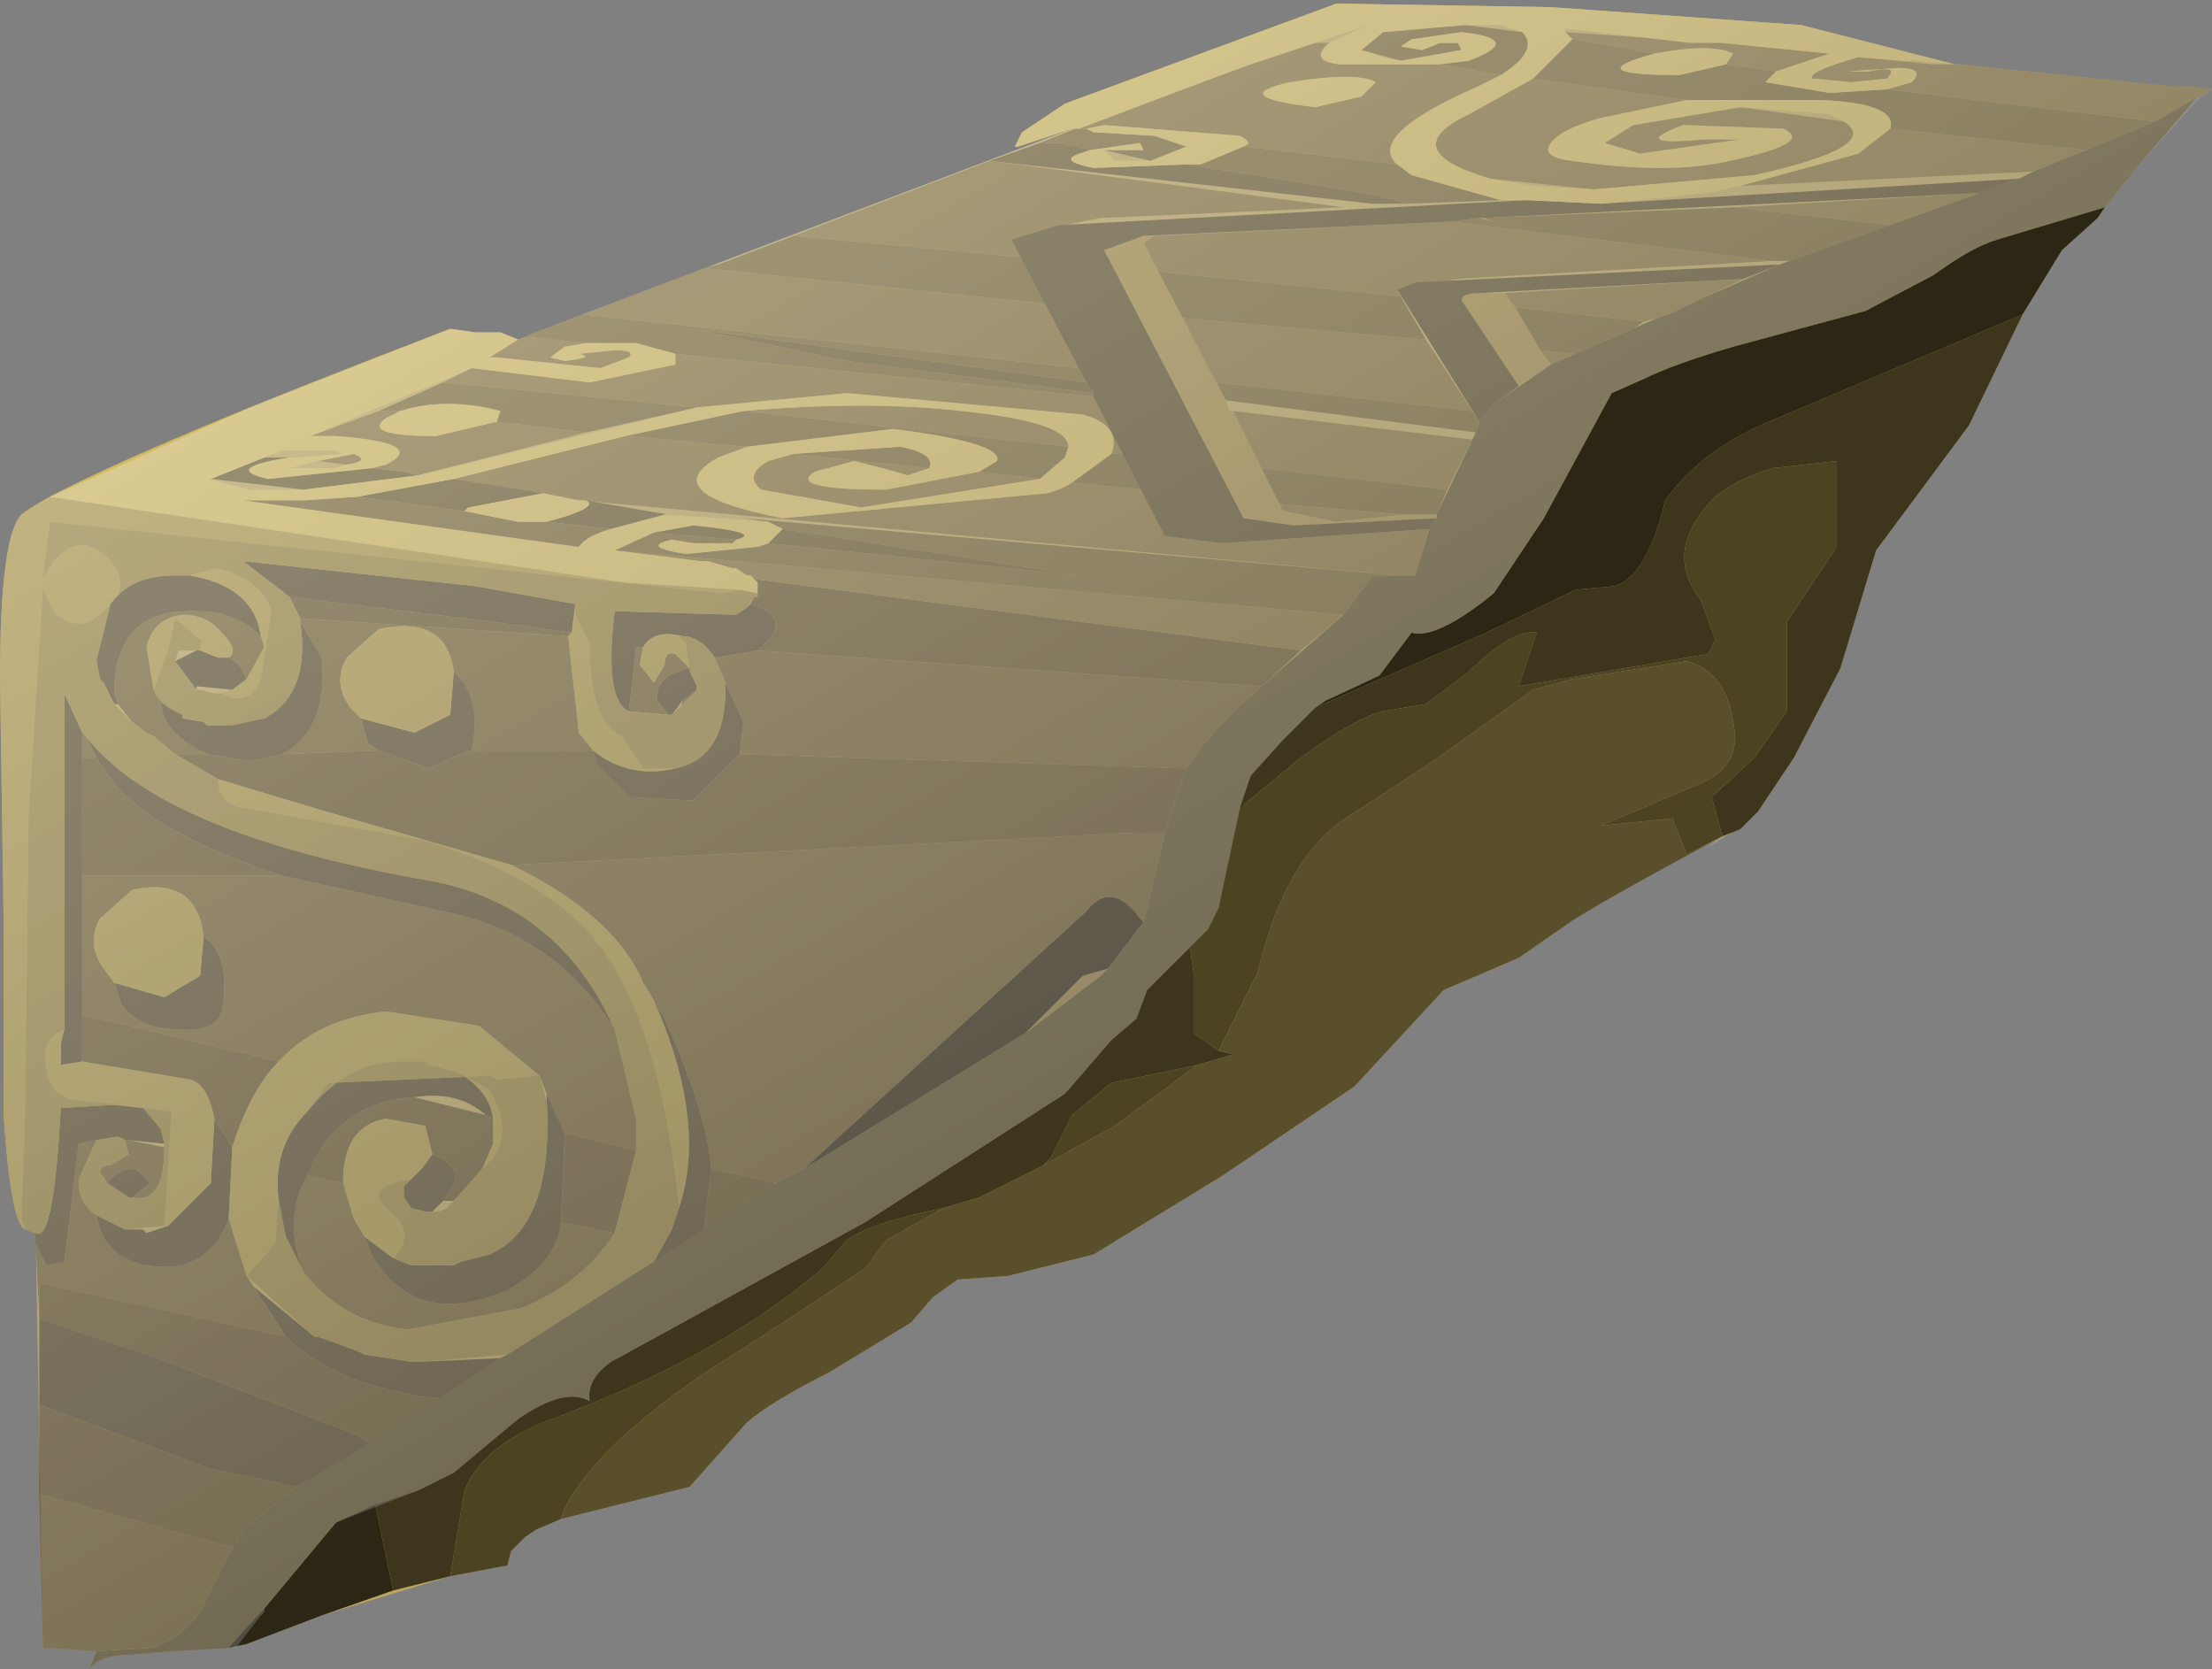 <?xml version="1.0" encoding="UTF-8" standalone="no"?>
<svg xmlns:xlink="http://www.w3.org/1999/xlink" height="23.35px" width="30.95px" xmlns="http://www.w3.org/2000/svg">
  <rect width="100%" height="100%" fill="#808080" stroke="none"/>
  <g transform="matrix(1.0, 0.0, 0.0, 1.0, 0.0, 0.0)">
    <use height="23.35" transform="matrix(1.0, 0.0, 0.0, 1.0, 0.0, 0.0)" width="30.95" xlink:href="#shape0"/>
    <use height="23.35" transform="matrix(1.0, 0.0, 0.0, 1.0, 0.0, 0.0)" width="30.95" xlink:href="#sprite0"/>
  </g>
  <defs>
    <g id="shape0" transform="matrix(1.0, 0.0, 0.0, 1.0, 0.0, 0.0)">
      <path d="M30.3 1.2 L30.55 1.2 30.95 1.25 30.75 1.35 29.85 2.4 29.45 2.9 29.35 3.05 28.85 3.5 28.3 4.4 27.55 5.95 26.25 7.7 25.75 9.35 25.1 10.6 24.6 11.35 24.35 11.6 23.6 11.95 Q22.3 12.6 21.9 12.95 L21.25 13.4 20.2 13.85 18.95 15.2 17.1 16.45 15.3 17.55 14.1 17.85 13.4 17.9 13.05 18.15 12.75 18.5 11.6 19.2 Q10.8 19.6 10.45 19.9 L9.65 20.8 7.85 21.25 7.5 21.4 7.35 21.5 7.15 21.7 7.1 21.9 6.3 22.05 4.5 22.6 3.45 23.0 2.4 23.1 1.8 23.15 Q1.4 23.15 1.25 23.35 L1.35 23.1 0.6 23.05 0.5 17.25 0.35 17.2 Q0.15 17.1 0.05 15.6 L0.05 12.8 0.0 9.5 Q0.0 7.5 0.3 7.2 0.6 6.9 3.5 5.7 L6.3 4.6 6.65 4.65 7.0 4.65 7.25 4.75 15.0 1.8 14.25 2.05 14.2 2.05 14.3 1.85 14.9 1.45 18.7 0.05 21.7 0.1 25.2 0.35 27.35 0.9 27.4 0.9 30.3 1.2" fill="#bba55d" fill-rule="evenodd" stroke="none"/>
      <path d="M28.45 2.4 L30.15 1.7 30.75 1.35 29.85 2.4 29.45 2.9 27.95 3.35 Q27.6 3.45 27.05 3.85 L26.1 4.35 24.25 4.85 Q23.4 5.1 23.0 5.3 L22.55 5.5 21.6 7.25 20.9 8.3 Q20.1 8.95 19.75 8.85 L19.3 9.45 18.55 9.8 18.4 9.9 17.95 10.35 17.5 10.85 17.05 12.7 16.9 13.0 16.05 13.85 15.9 14.25 15.55 14.55 14.9 15.3 12.1 17.1 9.1 18.75 8.55 19.05 Q8.2 19.3 8.25 19.6 7.9 19.4 7.25 19.85 L6.35 20.6 5.85 20.85 4.7 21.3 3.7 22.5 3.25 23.05 2.4 23.1 1.8 23.15 Q1.4 23.15 1.25 23.35 L1.35 23.1 2.15 23.05 Q2.65 22.85 2.85 22.45 L3.25 21.65 3.4 21.4 4.15 20.8 7.0 19.0 7.1 18.95 10.85 16.55 11.25 16.35 14.35 14.45 15.4 13.65 15.5 13.55 16.0 12.9 16.3 11.65 16.55 10.9 16.6 10.75 Q16.95 10.2 17.65 9.6 L18.8 8.6 19.2 8.05 19.55 8.05 19.8 8.05 20.0 7.4 20.1 7.25 20.1 7.2 20.65 6.05 20.7 5.9 20.9 5.65 21.7 5.1 24.9 3.7 28.25 2.5 28.45 2.4" fill="#665a31" fill-rule="evenodd" stroke="none"/>
      <path d="M23.4 11.45 L23.6 11.95 24.1 11.7 Q22.15 12.75 21.9 12.95 L21.25 13.4 20.2 13.85 18.95 15.2 17.1 16.45 15.3 17.55 14.1 17.85 13.4 17.9 13.05 18.15 12.75 18.5 11.6 19.2 Q10.8 19.6 10.45 19.9 L9.65 20.8 7.85 21.25 7.9 21.1 Q8.45 20.05 10.5 18.8 L12.1 17.75 12.4 17.35 13.2 16.9 13.7 16.75 14.6 16.3 15.6 15.75 16.75 14.9 17.25 14.75 17.05 14.7 17.6 13.6 Q17.95 12.1 18.75 11.5 L20.05 10.65 21.45 9.65 22.0 9.5 23.6 9.25 Q24.15 9.4 24.25 10.1 24.4 10.75 23.7 11.0 L22.4 11.55 23.4 11.45" fill="#5a4f2b" fill-rule="evenodd" stroke="none"/>
      <path d="M7.35 21.5 L7.15 21.7 7.1 21.9 6.3 22.05 6.5 20.85 Q6.75 20.25 7.6 19.9 10.05 19.0 11.5 17.75 L11.85 17.35 Q12.2 17.1 13.2 16.9 L12.4 17.35 12.1 17.75 10.5 18.8 Q8.45 20.05 7.9 21.1 L7.85 21.25 7.5 21.4 7.35 21.5" fill="#4c4323" fill-rule="evenodd" stroke="none"/>
      <path d="M15.55 15.15 L16.75 14.9 15.6 15.75 14.6 16.3 14.7 16.2 15.0 15.6 15.55 15.15" fill="#4c4323" fill-rule="evenodd" stroke="none"/>
      <path d="M24.0 6.95 Q24.3 6.7 24.8 6.55 L25.7 6.45 25.7 7.65 25.0 8.7 25.0 9.3 25.0 9.95 24.55 10.6 23.95 11.15 24.1 11.7 23.6 11.95 23.4 11.45 22.4 11.55 23.7 11.0 Q24.4 10.75 24.25 10.1 24.15 9.4 23.6 9.25 L22.0 9.5 21.45 9.65 20.05 10.65 18.75 11.5 Q17.95 12.1 17.6 13.6 L17.05 14.7 16.7 14.45 16.7 13.6 16.65 13.25 16.9 13.0 17.05 12.7 17.35 11.3 18.2 10.6 Q18.95 10.05 19.35 9.95 L19.95 9.85 20.55 9.4 Q21.15 8.8 21.5 8.85 L21.25 9.6 23.6 9.2 23.9 9.15 24.0 8.95 23.8 8.4 Q23.25 7.7 24.0 6.95" fill="#4c4323" fill-rule="evenodd" stroke="none"/>
      <path d="M6.5 20.85 L6.3 22.05 5.5 22.25 5.25 21.05 5.85 20.85 6.35 20.6 7.25 19.85 Q7.9 19.4 8.25 19.6 8.2 19.3 8.55 19.05 L9.1 18.75 12.1 17.1 14.9 15.3 15.55 14.55 15.9 14.25 16.05 13.85 16.65 13.25 16.7 13.6 16.7 14.45 17.05 14.7 17.25 14.75 16.75 14.9 15.55 15.15 15.0 15.6 14.7 16.2 14.6 16.3 13.7 16.75 13.2 16.9 Q12.2 17.1 11.85 17.35 L11.5 17.75 Q10.05 19.0 7.6 19.9 6.75 20.25 6.5 20.85" fill="#3d361d" fill-rule="evenodd" stroke="none"/>
      <path d="M27.55 5.95 L26.25 7.7 25.75 9.35 25.1 10.6 24.6 11.35 24.35 11.6 24.1 11.7 23.95 11.15 24.55 10.6 25.0 9.95 25.0 9.3 25.0 8.7 25.7 7.65 25.7 6.45 24.8 6.55 Q24.3 6.7 24.0 6.95 23.25 7.7 23.8 8.4 L24.0 8.95 23.9 9.15 23.6 9.2 21.25 9.6 21.5 8.85 Q21.15 8.8 20.55 9.4 L19.95 9.85 19.35 9.95 Q18.95 10.05 18.2 10.6 L17.35 11.3 17.5 10.85 17.95 10.35 18.4 9.9 20.8 8.85 22.05 8.25 22.6 8.2 Q23.05 8.05 23.3 7.0 23.8 6.3 24.75 5.9 L28.3 4.4 27.55 5.95" fill="#3d361d" fill-rule="evenodd" stroke="none"/>
      <path d="M5.25 21.05 L5.5 22.25 4.5 22.6 3.45 23.0 3.2 23.05 3.7 22.5 4.7 21.3 5.25 21.05" fill="#2c2715" fill-rule="evenodd" stroke="none"/>
      <path d="M29.45 2.9 L29.35 3.05 28.85 3.5 28.3 4.4 24.75 5.9 Q23.8 6.3 23.3 7.0 23.05 8.05 22.6 8.2 L22.05 8.25 20.8 8.85 18.4 9.9 18.55 9.8 19.3 9.45 19.75 8.85 Q20.1 8.95 20.9 8.3 L21.6 7.25 22.55 5.5 23.0 5.3 Q23.4 5.1 24.25 4.85 L26.1 4.35 27.05 3.85 Q27.6 3.45 27.95 3.35 L29.45 2.9" fill="#2c2715" fill-rule="evenodd" stroke="none"/>
      <path d="M3.55 18.0 L4.0 18.7 0.55 17.95 0.55 18.45 0.5 17.4 0.65 17.7 0.9 17.65 1.1 16.0 1.35 15.95 1.1 16.5 Q1.1 16.85 1.35 17.0 1.45 17.6 2.05 17.7 2.9 17.85 3.2 17.05 L3.45 17.85 3.55 18.0" fill="#766434" fill-rule="evenodd" stroke="none"/>
      <path d="M5.3 8.8 L4.85 9.2 Q4.65 9.55 4.9 9.9 L5.05 10.05 5.15 10.4 5.3 10.5 3.95 10.55 Q4.6 10.2 4.5 9.2 L4.2 8.7 4.2 8.65 7.95 8.9 8.1 10.25 8.3 10.5 6.6 10.5 Q6.75 9.75 6.35 9.4 6.25 8.6 5.3 8.8" fill="#766434" fill-rule="evenodd" stroke="none"/>
      <path d="M1.4 16.4 Q1.4 16.3 1.55 16.3 L1.8 16.15 1.75 15.95 1.8 15.95 2.3 16.05 Q2.3 16.85 1.85 16.75 L2.1 16.55 1.9 16.35 Q1.65 16.35 1.5 16.55 L1.4 16.4" fill="#766434" fill-rule="evenodd" stroke="none"/>
      <path d="M9.45 9.15 L9.65 9.35 Q9.15 9.45 9.2 9.8 L9.35 10.0 8.8 9.95 8.9 9.05 9.0 9.05 8.95 9.3 9.15 9.55 9.3 9.3 Q9.3 9.1 9.45 9.15" fill="#766434" fill-rule="evenodd" stroke="none"/>
      <path d="M9.55 9.8 L9.75 9.65 9.5 10.0 9.55 9.8" fill="#766434" fill-rule="evenodd" stroke="none"/>
      <path d="M3.2 9.2 Q3.35 9.1 3.1 8.85 2.9 8.6 2.55 8.6 2.15 8.65 2.05 9.05 L2.15 9.65 2.25 9.8 Q2.25 10.25 2.9 10.55 L2.45 10.55 2.15 10.3 2.05 10.25 1.85 10.1 1.65 9.85 1.6 9.7 Q1.6 8.55 2.65 8.55 L2.75 8.55 Q3.3 8.55 3.65 8.9 L3.7 9.05 3.45 9.5 3.35 9.3 3.2 9.2" fill="#766434" fill-rule="evenodd" stroke="none"/>
      <path d="M1.35 10.6 L1.15 10.6 1.15 10.25 1.2 10.3 1.35 10.6" fill="#766434" fill-rule="evenodd" stroke="none"/>
      <path d="M10.4 10.1 L10.15 9.55 10.0 9.2 10.6 9.1 17.65 9.6 Q16.95 10.2 16.6 10.75 L10.35 10.55 10.4 10.1" fill="#766434" fill-rule="evenodd" stroke="none"/>
      <path d="M4.95 17.05 L5.1 17.3 5.2 17.55 Q5.8 18.6 7.1 18.05 7.8 17.65 7.85 17.1 L8.6 17.25 Q8.15 17.95 7.3 18.3 L5.7 18.6 Q4.8 18.5 4.25 17.8 3.95 17.05 4.3 16.45 L4.8 16.55 4.95 17.05" fill="#766434" fill-rule="evenodd" stroke="none"/>
      <path d="M1.7 14.05 Q1.95 14.4 2.5 14.4 3.0 14.45 3.1 14.15 3.25 13.4 2.85 13.1 2.75 12.25 1.85 12.45 L1.4 12.85 Q1.2 13.2 1.45 13.55 L1.6 13.75 1.7 14.05 M8.6 14.4 L8.9 15.65 8.9 16.1 7.9 15.85 7.65 15.3 7.55 15.05 6.7 14.35 5.4 14.15 Q4.45 14.25 3.9 14.85 L1.15 14.2 1.15 12.25 3.95 12.25 6.2 12.75 Q7.75 13.05 8.6 14.4" fill="#766434" fill-rule="evenodd" stroke="none"/>
      <path d="M2.15 23.05 L1.35 23.1 0.6 23.05 0.55 20.9 3.25 21.65 2.85 22.45 Q2.65 22.85 2.15 23.05" fill="#766434" fill-rule="evenodd" stroke="none"/>
      <path d="M9.3 14.25 L9.0 13.75 Q8.6 12.8 7.15 12.1 L15.85 11.65 16.3 11.65 16.0 12.9 15.95 12.85 Q15.55 12.3 15.2 12.75 L11.25 16.35 10.85 16.55 9.95 16.35 Q9.9 15.6 9.3 14.25" fill="#766434" fill-rule="evenodd" stroke="none"/>
      <path d="M3.95 12.25 L1.15 12.25 1.15 10.6 1.35 10.6 1.45 10.75 Q1.95 11.6 3.95 12.25" fill="#6a5a2f" fill-rule="evenodd" stroke="none"/>
      <path d="M16.6 10.75 L16.55 10.9 16.3 11.65 15.85 11.65 7.15 12.1 4.55 11.35 3.05 10.9 2.45 10.55 2.9 10.55 3.5 10.65 3.95 10.55 5.3 10.5 6.0 10.75 6.55 10.5 8.3 10.5 8.35 10.7 8.8 11.15 9.7 11.2 10.35 10.55 16.6 10.75" fill="#6a5a2f" fill-rule="evenodd" stroke="none"/>
      <path d="M18.2 9.1 L17.65 9.6 10.6 9.1 Q11.15 8.65 10.5 8.45 L10.55 8.35 10.6 8.35 10.6 8.15 10.55 8.1 18.2 9.1" fill="#6a5a2f" fill-rule="evenodd" stroke="none"/>
      <path d="M8.0 8.85 L7.95 8.9 4.2 8.65 4.05 8.35 6.9 8.7 8.0 8.85" fill="#6a5a2f" fill-rule="evenodd" stroke="none"/>
      <path d="M5.4 15.65 Q4.8 15.75 4.8 16.55 L4.3 16.45 Q4.7 15.45 5.75 15.35 L5.8 15.35 6.8 15.6 6.9 15.65 6.9 16.0 6.75 16.35 6.35 16.8 6.2 16.8 Q6.6 16.35 6.05 16.15 L5.95 15.75 5.4 15.65" fill="#6a5a2f" fill-rule="evenodd" stroke="none"/>
      <path d="M1.15 14.85 L1.15 14.2 3.9 14.85 Q3.5 15.25 3.25 16.05 L3.0 15.65 Q2.9 15.15 2.65 15.1 L1.15 14.85" fill="#6a5a2f" fill-rule="evenodd" stroke="none"/>
      <path d="M7.9 15.9 L7.9 15.85 8.9 16.1 8.6 17.25 7.85 17.1 7.9 15.9" fill="#6a5a2f" fill-rule="evenodd" stroke="none"/>
      <path d="M10.85 16.55 L9.85 17.2 9.95 16.35 10.85 16.55" fill="#6a5a2f" fill-rule="evenodd" stroke="none"/>
      <path d="M0.55 20.9 L0.55 19.65 2.95 20.55 4.15 20.8 3.4 21.4 3.25 21.65 0.55 20.9" fill="#6a5a2f" fill-rule="evenodd" stroke="none"/>
      <path d="M5.05 20.1 L4.15 19.75 2.2 19.0 0.55 18.45 0.55 17.95 4.0 18.7 Q4.65 19.35 6.0 19.55 L6.15 19.55 5.15 20.2 5.05 20.1" fill="#6a5a2f" fill-rule="evenodd" stroke="none"/>
      <path d="M5.15 20.2 L4.15 20.8 2.95 20.55 0.55 19.65 0.55 18.45 2.2 19.0 4.15 19.75 5.05 20.1 5.15 20.2" fill="#5c4f2d" fill-rule="evenodd" stroke="none"/>
      <path d="M16.55 4.45 L19.95 4.75 20.6 5.75 17.0 5.35 16.55 4.45" fill="#89743d" fill-rule="evenodd" stroke="none"/>
      <path d="M18.4 1.5 L19.05 1.35 19.25 1.15 Q19.0 1.0 18.05 1.15 17.15 1.35 18.4 1.5 M18.4 0.6 L18.6 0.6 Q18.3 0.85 18.75 0.9 L20.15 0.9 21.0 1.05 20.7 1.2 Q19.1 1.9 19.55 2.3 L17.4 2.05 Q17.55 2.0 17.35 1.9 L15.45 1.75 15.2 1.8 15.1 1.8 Q17.6 0.85 17.65 0.85 L18.4 0.6" fill="#89743d" fill-rule="evenodd" stroke="none"/>
      <path d="M6.1 6.1 L6.95 5.9 8.2 6.05 5.85 6.65 5.65 6.6 5.2 6.55 5.4 6.5 Q6.0 6.2 4.7 6.1 L4.35 6.1 5.3 5.75 5.6 5.75 5.4 5.85 Q5.05 6.1 6.1 6.1" fill="#89743d" fill-rule="evenodd" stroke="none"/>
      <path d="M4.45 6.45 L4.95 6.35 Q5.2 6.45 4.85 6.5 L4.45 6.45" fill="#89743d" fill-rule="evenodd" stroke="none"/>
      <path d="M24.25 2.9 L27.7 2.7 26.45 3.15 24.25 2.9" fill="#89743d" fill-rule="evenodd" stroke="none"/>
      <path d="M24.1 0.6 L25.6 0.75 24.85 1.0 24.15 0.9 24.25 0.75 Q23.95 0.6 23.15 0.75 L22.0 0.55 21.9 0.45 24.1 0.6" fill="#89743d" fill-rule="evenodd" stroke="none"/>
      <path d="M30.95 1.25 L30.15 1.7 26.4 1.25 26.75 1.15 Q26.95 0.95 26.55 0.95 L25.85 1.0 26.15 1.0 Q26.6 0.9 26.4 1.1 L25.9 1.15 25.35 1.1 Q25.3 1.0 26.0 0.8 L27.05 0.9 27.4 0.9 30.3 1.2 30.55 1.2 30.95 1.25" fill="#89743d" fill-rule="evenodd" stroke="none"/>
      <path d="M14.65 6.9 Q14.85 6.85 15.0 6.75 L16.0 6.85 16.3 7.5 17.1 7.6 20.0 7.4 19.8 8.05 19.55 8.05 8.1 7.0 6.35 6.7 8.75 6.1 10.45 6.25 10.05 6.4 Q9.15 6.9 10.95 7.25 L14.65 6.9" fill="#89743d" fill-rule="evenodd" stroke="none"/>
      <path d="M13.45 5.75 Q14.95 5.9 14.95 6.25 L10.4 5.75 Q12.15 5.6 13.45 5.75" fill="#89743d" fill-rule="evenodd" stroke="none"/>
      <path d="M7.25 4.75 L7.4 4.7 8.2 4.8 7.9 4.85 7.7 5.0 7.9 5.05 Q8.35 5.0 8.1 4.95 L8.6 4.9 Q8.9 4.9 8.8 5.0 L8.4 5.15 6.95 5.0 6.85 5.0 7.25 4.75 M14.65 4.25 L15.1 5.15 8.15 4.4 9.85 3.75 14.65 4.25" fill="#89743d" fill-rule="evenodd" stroke="none"/>
      <path d="M13.7 6.6 L14.55 6.7 12.05 7.1 10.65 6.85 Q10.4 6.65 10.75 6.45 L11.1 6.35 13.0 6.55 12.7 6.65 12.35 6.55 11.95 6.45 11.4 6.6 Q11.0 6.85 12.4 6.85 L13.7 6.6" fill="#89743d" fill-rule="evenodd" stroke="none"/>
      <path d="M28.45 2.4 L24.35 2.6 26.0 2.15 26.45 1.8 29.2 2.1 28.45 2.4" fill="#89743d" fill-rule="evenodd" stroke="none"/>
      <path d="M17.25 5.75 L20.6 6.15 20.25 6.85 17.65 6.55 17.25 5.75" fill="#89743d" fill-rule="evenodd" stroke="none"/>
      <path d="M21.7 5.1 L21.55 4.9 22.05 4.95 21.7 5.1" fill="#89743d" fill-rule="evenodd" stroke="none"/>
      <path d="M15.3 5.55 L15.75 6.35 15.55 6.35 Q15.7 5.95 15.15 5.8 L11.85 5.5 9.75 5.7 6.2 5.35 6.6 5.15 8.25 5.35 9.45 5.1 9.45 4.95 15.3 5.55" fill="#89743d" fill-rule="evenodd" stroke="none"/>
      <path d="M18.7 7.3 L17.95 7.15 17.9 7.05 19.65 7.2 18.7 7.3" fill="#89743d" fill-rule="evenodd" stroke="none"/>
      <path d="M24.2 2.25 Q25.4 2.0 24.95 1.8 L23.55 1.75 Q22.75 2.05 23.85 1.95 L24.35 1.95 22.95 2.15 22.45 2.0 22.85 1.75 24.35 1.5 25.8 1.7 Q26.35 2.05 24.55 2.45 L22.3 2.65 20.85 2.5 Q19.5 2.1 20.55 1.6 L21.45 1.1 23.6 1.4 22.4 1.65 Q21.85 1.8 21.7 2.0 21.55 2.2 22.0 2.25 23.35 2.45 24.2 2.25" fill="#89743d" fill-rule="evenodd" stroke="none"/>
      <path d="M18.8 8.6 L18.2 9.1 10.55 8.1 10.5 8.05 10.45 8.05 10.3 7.95 10.25 7.95 9.9 7.85 9.8 7.85 8.6 7.7 18.8 8.6" fill="#89743d" fill-rule="evenodd" stroke="none"/>
      <path d="M24.4 3.9 L23.35 4.4 23.0 4.5 21.2 4.3 21.05 4.1 24.4 3.9" fill="#89743d" fill-rule="evenodd" stroke="none"/>
      <path d="M16.0 3.4 L16.15 3.3 20.3 3.1 24.8 3.65 20.4 3.9 20.15 3.95 19.8 3.95 19.55 4.05 19.6 4.15 16.2 3.8 16.0 3.4" fill="#89743d" fill-rule="evenodd" stroke="none"/>
      <path d="M13.85 2.25 L18.8 2.9 15.4 3.05 14.9 3.15 14.8 3.15 14.15 3.35 14.3 3.6 11.1 3.3 13.85 2.25" fill="#89743d" fill-rule="evenodd" stroke="none"/>
      <path d="M21.3 0.45 Q21.55 0.7 21.0 1.05 L20.15 0.9 20.55 0.85 Q21.35 0.55 20.45 0.45 L19.75 0.55 19.6 0.65 19.9 0.7 20.15 0.6 20.4 0.6 20.45 0.7 19.6 0.85 19.05 0.7 19.35 0.45 20.5 0.35 21.3 0.45" fill="#7a6836" fill-rule="evenodd" stroke="none"/>
      <path d="M30.15 1.7 L29.2 2.1 26.45 1.8 Q26.55 1.45 25.5 1.4 L23.6 1.4 21.45 1.1 22.0 0.55 23.15 0.75 Q22.05 1.05 23.5 1.05 L24.15 0.9 24.85 1.0 24.7 1.15 25.6 1.3 26.4 1.25 30.15 1.7" fill="#7a6836" fill-rule="evenodd" stroke="none"/>
      <path d="M6.5 7.15 L7.25 7.3 7.65 7.3 8.55 7.4 Q8.2 7.5 8.1 7.65 L3.4 7.0 4.25 7.0 5.0 6.95 6.5 7.15" fill="#7a6836" fill-rule="evenodd" stroke="none"/>
      <path d="M19.55 8.05 L19.2 8.05 18.8 8.6 8.6 7.7 9.15 7.45 10.3 7.55 10.25 7.6 9.7 7.6 9.4 7.55 Q8.95 7.65 9.6 7.75 L10.6 7.65 10.75 7.6 15.1 8.05 10.95 7.4 10.75 7.3 10.4 7.25 19.55 8.05" fill="#7a6836" fill-rule="evenodd" stroke="none"/>
      <path d="M5.3 5.75 L6.2 5.35 9.75 5.7 8.2 6.05 6.95 5.9 7.0 5.75 Q6.25 5.55 5.6 5.75 L5.3 5.75" fill="#7a6836" fill-rule="evenodd" stroke="none"/>
      <path d="M14.95 6.25 L14.9 6.4 14.55 6.7 13.7 6.6 13.95 6.45 Q14.05 6.2 12.5 6.0 L10.45 6.25 8.75 6.1 10.4 5.75 14.95 6.25" fill="#7a6836" fill-rule="evenodd" stroke="none"/>
      <path d="M12.6 6.25 Q13.1 6.35 13.0 6.55 L11.1 6.35 12.6 6.25" fill="#7a6836" fill-rule="evenodd" stroke="none"/>
      <path d="M17.9 7.05 L17.65 6.55 20.25 6.85 20.1 7.2 19.65 7.2 17.9 7.05" fill="#7a6836" fill-rule="evenodd" stroke="none"/>
      <path d="M15.75 6.35 L16.0 6.85 15.0 6.75 15.55 6.35 15.75 6.35" fill="#7a6836" fill-rule="evenodd" stroke="none"/>
      <path d="M9.85 3.75 L10.05 3.7 11.1 3.3 14.3 3.6 14.65 4.25 9.85 3.75" fill="#7a6836" fill-rule="evenodd" stroke="none"/>
      <path d="M23.0 4.5 L22.85 4.6 22.05 4.95 21.55 4.9 21.2 4.3 23.0 4.5" fill="#7a6836" fill-rule="evenodd" stroke="none"/>
      <path d="M16.55 4.45 L16.2 3.8 19.6 4.15 19.95 4.75 16.55 4.45" fill="#7a6836" fill-rule="evenodd" stroke="none"/>
      <path d="M15.05 1.8 L15.2 1.8 15.3 1.85 16.15 1.9 16.6 2.05 16.1 2.25 15.45 2.1 15.65 2.1 16.0 2.1 15.95 2.0 15.25 2.1 14.85 2.0 14.55 2.0 15.05 1.8" fill="#7a6836" fill-rule="evenodd" stroke="none"/>
      <path d="M24.25 2.9 L26.45 3.15 25.05 3.65 24.8 3.65 20.3 3.1 20.7 3.05 20.9 3.1 20.75 3.05 24.25 2.9" fill="#7a6836" fill-rule="evenodd" stroke="none"/>
      <path d="M19.7 2.85 L19.1 2.7 16.6 2.3 16.8 2.3 17.4 2.05 19.55 2.3 19.75 2.45 21.0 2.8 19.7 2.85" fill="#7a6836" fill-rule="evenodd" stroke="none"/>
      <path d="M15.3 5.5 L15.3 5.55 9.45 4.95 8.9 4.8 8.2 4.8 7.35 4.7 8.15 4.4 15.1 5.15 15.2 5.35 9.7 4.6 11.85 5.05 15.3 5.5" fill="#7a6836" fill-rule="evenodd" stroke="none"/>
      <path d="M20.6 5.75 L20.7 5.9 20.65 6.05 17.15 5.6 17.0 5.35 20.6 5.75" fill="#7a6836" fill-rule="evenodd" stroke="none"/>
      <path d="M19.7 2.85 L19.2 2.85 13.85 2.25 14.55 2.0 14.85 2.0 15.25 2.1 15.1 2.15 Q14.8 2.25 15.3 2.35 L16.6 2.3 19.1 2.7 19.7 2.85" fill="#6c5c30" fill-rule="evenodd" stroke="none"/>
      <path d="M9.7 4.6 L15.2 5.35 15.3 5.5 11.85 5.05 9.7 4.6" fill="#6c5c30" fill-rule="evenodd" stroke="none"/>
      <path d="M5.65 6.6 L5.85 6.65 4.25 6.85 2.95 6.7 3.7 6.4 4.05 6.4 Q3.1 6.55 3.75 6.7 L5.2 6.55 5.65 6.6" fill="#6c5c30" fill-rule="evenodd" stroke="none"/>
      <path d="M7.65 7.3 Q8.4 7.1 8.2 7.0 L9.35 7.2 9.3 7.2 8.55 7.4 7.65 7.3" fill="#6c5c30" fill-rule="evenodd" stroke="none"/>
      <path d="M6.55 7.1 L6.5 7.15 5.0 6.95 6.35 6.7 7.6 6.9 6.55 7.1" fill="#6c5c30" fill-rule="evenodd" stroke="none"/>
      <path d="M9.7 7.35 Q10.7 7.45 10.3 7.55 L9.15 7.45 9.7 7.35" fill="#6c5c30" fill-rule="evenodd" stroke="none"/>
      <path d="M15.1 8.05 L10.75 7.6 10.95 7.4 15.1 8.05" fill="#6c5c30" fill-rule="evenodd" stroke="none"/>
      <path d="M15.45 3.5 L16.0 3.3 16.15 3.3 16.0 3.4 17.15 5.6 17.2 5.75 17.25 5.75 17.95 7.15 18.7 7.3 19.65 7.2 20.1 7.2 20.1 7.25 18.1 7.35 17.4 7.25 15.45 3.5" fill="#a68d49" fill-rule="evenodd" stroke="none"/>
      <path d="M21.2 4.3 L21.55 4.9 21.7 5.1 21.25 5.4 20.45 4.2 Q20.45 4.1 20.7 4.1 L21.05 4.1 21.2 4.3" fill="#a68d49" fill-rule="evenodd" stroke="none"/>
      <path d="M28.25 2.5 L27.7 2.7 20.75 3.05 20.7 3.05 20.3 3.1 16.0 3.3 15.45 3.5 17.4 7.25 18.1 7.35 20.1 7.25 20.0 7.4 17.1 7.6 16.3 7.5 15.3 5.55 15.3 5.5 15.2 5.35 14.15 3.35 14.8 3.15 21.35 2.8 22.4 2.85 28.25 2.5" fill="#60522b" fill-rule="evenodd" stroke="none"/>
      <path d="M24.9 3.7 L24.4 3.9 20.7 4.1 Q20.45 4.1 20.45 4.2 L21.25 5.4 20.9 5.65 20.7 5.9 19.55 4.05 19.8 3.95 24.9 3.7" fill="#60522b" fill-rule="evenodd" stroke="none"/>
      <path d="M15.2 1.8 L15.45 1.75 17.35 1.9 Q17.55 2.0 17.4 2.05 L16.8 2.3 16.6 2.3 15.3 2.35 Q14.8 2.25 15.1 2.15 L15.25 2.1 15.95 2.0 16.0 2.1 15.65 2.1 15.45 2.1 15.6 2.25 16.1 2.25 16.6 2.05 16.15 1.9 15.3 1.85 15.2 1.8" fill="#d1b960" fill-rule="evenodd" stroke="none"/>
      <path d="M24.25 0.75 L24.15 0.9 23.5 1.05 Q22.05 1.05 23.15 0.75 23.95 0.6 24.25 0.75" fill="#d1b960" fill-rule="evenodd" stroke="none"/>
      <path d="M19.25 1.15 L19.05 1.35 18.4 1.5 Q17.15 1.35 18.05 1.15 19.0 1.0 19.25 1.15" fill="#d1b960" fill-rule="evenodd" stroke="none"/>
      <path d="M8.1 7.0 L8.2 7.0 Q8.4 7.1 7.65 7.3 L7.25 7.3 6.5 7.15 6.55 7.1 7.6 6.9 8.1 7.0" fill="#d1b960" fill-rule="evenodd" stroke="none"/>
      <path d="M6.1 6.1 Q5.05 6.1 5.4 5.85 L5.6 5.75 Q6.25 5.55 7.0 5.75 L6.95 5.9 6.1 6.1" fill="#d1b960" fill-rule="evenodd" stroke="none"/>
      <path d="M14.35 14.45 L15.15 13.65 15.5 13.55 15.4 13.65 14.35 14.45" fill="#9d874d" fill-rule="evenodd" stroke="none"/>
      <path d="M15.2 12.75 Q15.55 12.3 15.95 12.85 L16.0 12.9 15.5 13.55 15.15 13.65 14.35 14.45 11.25 16.35 15.2 12.75" fill="#3a311a" fill-rule="evenodd" stroke="none"/>
      <path d="M1.9 16.35 L2.1 16.55 1.85 16.75 1.8 16.75 1.5 16.55 Q1.65 16.35 1.9 16.35" fill="#5c4f2d" fill-rule="evenodd" stroke="none"/>
      <path d="M10.0 9.2 Q9.8 8.9 9.55 8.9 9.15 8.8 9.0 9.05 L8.9 9.05 8.8 9.95 Q8.45 9.8 8.6 8.55 L10.3 8.6 10.45 8.5 10.5 8.45 Q11.15 8.65 10.6 9.1 L10.0 9.2" fill="#5c4f2d" fill-rule="evenodd" stroke="none"/>
      <path d="M9.2 9.8 Q9.15 9.45 9.65 9.35 L9.75 9.6 9.75 9.65 9.55 9.8 9.4 10.0 9.35 10.0 9.2 9.8" fill="#5c4f2d" fill-rule="evenodd" stroke="none"/>
      <path d="M2.75 8.55 L2.65 8.55 Q1.6 8.55 1.6 9.7 L1.65 9.85 1.6 9.85 1.45 9.55 1.4 9.5 1.35 9.25 Q1.35 8.05 2.45 8.05 L2.65 8.05 Q3.55 8.2 3.65 8.9 3.3 8.55 2.75 8.55" fill="#5c4f2d" fill-rule="evenodd" stroke="none"/>
      <path d="M3.45 9.5 L3.25 9.65 2.75 9.6 2.75 9.65 2.45 9.25 2.75 9.1 2.8 9.1 3.05 9.2 3.2 9.2 3.35 9.3 3.45 9.5" fill="#5c4f2d" fill-rule="evenodd" stroke="none"/>
      <path d="M4.0 17.3 L3.9 16.8 Q3.8 16.05 4.3 15.55 4.7 15.05 5.2 14.9 L5.5 14.85 5.95 14.85 6.0 14.9 6.4 15.0 Q6.85 15.25 6.9 15.65 L6.8 15.6 Q6.4 15.25 5.8 15.35 L5.75 15.35 Q4.7 15.45 4.3 16.45 3.95 17.05 4.25 17.8 L4.0 17.3" fill="#5c4f2d" fill-rule="evenodd" stroke="none"/>
      <path d="M3.25 16.05 L3.2 17.05 Q2.9 17.85 2.05 17.7 1.45 17.6 1.35 17.0 L1.75 17.2 2.0 17.2 2.05 17.25 2.35 17.15 2.95 16.55 3.0 15.65 3.25 16.05" fill="#5c4f2d" fill-rule="evenodd" stroke="none"/>
      <path d="M3.95 10.55 L3.5 10.65 2.9 10.55 Q2.25 10.25 2.25 9.8 L2.55 10.0 2.55 10.05 2.85 10.1 2.9 10.15 3.05 10.15 3.7 10.05 Q4.35 9.7 4.2 8.7 L4.5 9.2 Q4.6 10.2 3.95 10.55" fill="#5c4f2d" fill-rule="evenodd" stroke="none"/>
      <path d="M5.9 16.35 L6.05 16.15 Q6.6 16.35 6.2 16.8 L6.05 16.95 5.95 16.95 5.75 16.9 5.65 16.75 5.65 16.6 5.9 16.35" fill="#5c4f2d" fill-rule="evenodd" stroke="none"/>
      <path d="M7.65 15.4 L7.65 15.3 7.9 15.85 7.9 15.9 7.85 17.1 Q7.8 17.65 7.1 18.05 5.8 18.6 5.2 17.55 L5.1 17.3 5.5 17.6 5.75 17.7 6.05 17.7 6.1 17.7 6.35 17.7 6.45 17.65 6.85 17.55 Q7.75 17.15 7.65 15.4" fill="#5c4f2d" fill-rule="evenodd" stroke="none"/>
      <path d="M1.45 10.75 L1.35 10.6 1.2 10.3 Q2.25 11.65 5.9 12.3 7.8 12.6 8.6 14.4 7.75 13.05 6.2 12.75 L3.95 12.25 Q1.95 11.6 1.45 10.75" fill="#5c4f2d" fill-rule="evenodd" stroke="none"/>
      <path d="M8.3 10.5 Q8.8 10.9 9.45 10.75 10.15 10.6 10.15 9.65 L10.15 9.55 10.4 10.1 10.35 10.55 9.7 11.2 8.8 11.15 8.35 10.7 8.3 10.5" fill="#5c4f2d" fill-rule="evenodd" stroke="none"/>
      <path d="M8.0 8.85 L6.9 8.7 4.05 8.35 3.4 7.85 6.65 8.2 8.05 8.45 8.0 8.85" fill="#5c4f2d" fill-rule="evenodd" stroke="none"/>
      <path d="M1.65 15.9 L1.35 15.95 1.1 16.0 0.9 17.65 0.65 17.7 0.5 17.4 0.5 17.25 Q0.75 17.4 0.85 15.5 L1.7 15.45 Q2.2 15.45 2.25 15.8 L2.3 16.0 1.8 15.95 1.75 15.95 1.65 15.9" fill="#5c4f2d" fill-rule="evenodd" stroke="none"/>
      <path d="M0.9 9.7 L1.15 10.25 1.15 14.85 0.85 14.9 0.85 14.6 0.9 14.4 0.9 9.7" fill="#5c4f2d" fill-rule="evenodd" stroke="none"/>
      <path d="M9.85 17.2 L9.15 17.65 9.4 17.2 9.5 16.9 Q9.9 15.7 9.15 14.0 L9.3 14.25 Q9.9 15.6 9.95 16.35 L9.85 17.2" fill="#5c4f2d" fill-rule="evenodd" stroke="none"/>
      <path d="M5.75 19.05 L5.9 19.05 7.0 19.0 6.15 19.55 6.0 19.55 Q4.65 19.35 4.0 18.7 L3.55 18.0 4.4 18.7 4.45 18.7 5.0 18.9 5.1 18.95 5.75 19.05" fill="#5c4f2d" fill-rule="evenodd" stroke="none"/>
      <path d="M2.85 13.1 Q3.25 13.4 3.1 14.15 3.0 14.45 2.5 14.4 1.95 14.4 1.7 14.05 L1.6 13.75 2.3 13.95 2.8 13.65 2.85 13.1" fill="#5c4f2d" fill-rule="evenodd" stroke="none"/>
      <path d="M5.3 10.5 L5.15 10.4 5.05 10.05 5.8 10.25 6.3 10.0 6.35 9.4 Q6.75 9.75 6.6 10.5 L6.55 10.5 6.0 10.75 5.3 10.5" fill="#5c4f2d" fill-rule="evenodd" stroke="none"/>
      <path d="M10.35 8.25 L10.1 8.3 0.7 7.3 0.4 11.45 0.35 15.65 0.3 17.05 0.35 17.2 Q0.15 17.1 0.05 15.6 L0.05 12.8 0.0 9.5 Q0.0 7.5 0.3 7.2 L0.9 6.85 0.7 6.95 8.75 8.15 10.35 8.25" fill="#ac9647" fill-rule="evenodd" stroke="none"/>
      <path d="M3.2 17.05 L3.25 16.05 Q3.5 15.25 3.9 14.85 4.45 14.25 5.4 14.15 L6.7 14.35 7.55 15.05 6.95 15.1 6.85 15.05 4.6 15.15 4.3 15.55 Q3.8 16.05 3.9 16.8 L3.85 17.4 3.45 17.85 3.2 17.05" fill="#ac9647" fill-rule="evenodd" stroke="none"/>
      <path d="M7.95 8.9 L8.0 8.85 8.05 8.45 8.05 8.6 8.25 9.0 Q8.25 10.1 8.7 10.3 L9.0 10.75 9.45 10.75 Q8.8 10.9 8.3 10.5 L8.1 10.25 7.95 8.9" fill="#ac9647" fill-rule="evenodd" stroke="none"/>
      <path d="M6.9 16.0 L6.9 15.65 Q6.85 15.25 6.4 15.0 L6.85 15.25 Q7.25 15.95 6.75 16.35 L6.9 16.0" fill="#ac9647" fill-rule="evenodd" stroke="none"/>
      <path d="M3.2 9.2 L3.05 9.2 2.8 9.1 2.8 9.0 2.85 8.95 2.8 8.95 2.45 8.65 2.35 9.1 2.15 9.65 2.05 9.05 Q2.15 8.65 2.55 8.6 2.9 8.6 3.1 8.85 3.35 9.1 3.2 9.2" fill="#ac9647" fill-rule="evenodd" stroke="none"/>
      <path d="M1.45 8.55 Q1.1 8.9 0.75 8.55 0.4 8.2 0.75 7.85 L0.8 7.8 Q1.15 7.45 1.5 7.8 1.85 8.15 1.5 8.5 L1.45 8.55" fill="#ac9647" fill-rule="evenodd" stroke="none"/>
      <path d="M4.95 17.05 L4.8 16.55 Q4.8 15.75 5.4 15.65 L5.95 15.75 6.05 16.15 5.9 16.35 5.75 16.5 Q5.05 16.6 5.45 16.95 5.85 17.25 5.5 17.6 L5.1 17.3 4.95 17.05" fill="#ac9647" fill-rule="evenodd" stroke="none"/>
      <path d="M9.15 14.0 Q9.9 15.7 9.5 16.9 9.2 13.95 8.1 12.9 7.3 12.15 5.9 11.75 L3.4 11.3 Q3.05 11.25 3.05 10.9 L4.55 11.35 7.15 12.1 Q8.6 12.8 9.0 13.75 L9.15 14.0" fill="#ac9647" fill-rule="evenodd" stroke="none"/>
      <path d="M3.25 9.65 L3.45 9.5 3.7 9.05 3.65 8.9 Q3.55 8.2 2.65 8.05 L3.05 7.95 Q3.65 8.1 3.8 8.55 L3.65 9.5 Q3.5 9.9 3.1 9.7 L3.25 9.65" fill="#ac9647" fill-rule="evenodd" stroke="none"/>
      <path d="M9.65 9.35 L9.45 9.15 Q9.3 9.1 9.3 9.3 L9.15 9.55 8.95 9.3 9.0 9.05 Q9.15 8.8 9.55 8.9 L9.5 8.9 9.6 9.0 9.65 9.35" fill="#ac9647" fill-rule="evenodd" stroke="none"/>
      <path d="M3.0 15.65 L2.95 16.55 2.35 17.15 2.3 17.15 2.4 15.55 1.1 15.4 Q0.7 15.35 0.65 14.95 0.55 14.55 0.9 14.4 L0.85 14.6 0.85 14.9 1.15 14.85 2.65 15.1 Q2.9 15.15 3.0 15.65" fill="#ac9647" fill-rule="evenodd" stroke="none"/>
      <path d="M2.8 13.65 L2.3 13.95 1.6 13.75 1.45 13.55 Q1.2 13.2 1.4 12.85 L1.85 12.45 Q2.75 12.25 2.85 13.1 L2.8 13.65" fill="#ac9647" fill-rule="evenodd" stroke="none"/>
      <path d="M6.3 10.0 L5.8 10.25 5.05 10.05 4.9 9.9 Q4.65 9.55 4.85 9.2 L5.3 8.8 Q6.25 8.6 6.35 9.4 L6.3 10.0" fill="#ac9647" fill-rule="evenodd" stroke="none"/>
      <path d="M5.2 14.9 Q4.7 15.05 4.3 15.55 L4.6 15.15 6.85 15.05 6.95 15.1 7.55 15.05 7.65 15.4 Q7.75 17.15 6.85 17.55 L6.45 17.65 6.35 17.7 6.1 17.7 6.05 17.7 5.75 17.7 5.5 17.6 Q5.85 17.25 5.45 16.95 5.05 16.6 5.75 16.5 L5.65 16.6 5.65 16.75 5.75 16.9 5.95 16.95 6.15 16.95 6.25 16.9 6.35 16.8 6.75 16.35 Q7.25 15.95 6.85 15.25 L6.4 15.0 6.0 14.9 5.95 14.85 5.5 14.85 5.2 14.9" fill="#998540" fill-rule="evenodd" stroke="none"/>
      <path d="M8.1 12.9 Q9.2 13.95 9.5 16.9 L9.4 17.2 9.15 17.65 7.1 18.95 5.9 19.05 5.75 19.05 5.1 18.95 5.0 18.9 4.45 18.7 4.4 18.7 3.45 17.85 3.85 17.4 3.9 16.8 4.0 17.3 4.25 17.8 Q4.8 18.5 5.7 18.6 L7.3 18.3 Q8.15 17.95 8.6 17.25 L8.9 16.1 8.9 15.65 8.6 14.4 Q7.8 12.6 5.9 12.3 2.25 11.65 1.2 10.3 L1.15 10.25 0.9 9.7 0.9 14.4 Q0.55 14.55 0.65 14.95 0.7 15.35 1.1 15.4 L1.7 15.45 0.85 15.5 Q0.75 17.4 0.5 17.25 L0.35 17.2 0.3 17.05 0.35 15.65 0.4 11.45 0.6 8.25 0.75 8.55 Q1.1 8.9 1.45 8.55 L1.5 8.5 1.55 8.45 1.35 9.25 1.4 9.5 1.45 9.55 1.6 9.85 1.85 10.1 2.05 10.25 2.15 10.3 2.45 10.55 3.05 10.9 Q3.05 11.25 3.4 11.3 L5.9 11.75 Q7.3 12.15 8.1 12.9 M4.05 8.35 L4.2 8.65 4.2 8.7 Q4.35 9.7 3.7 10.05 L3.25 10.15 2.9 10.15 2.85 10.1 2.55 10.05 2.55 10.0 Q2.2 9.85 2.15 9.65 L2.35 9.1 2.45 8.65 2.8 8.95 2.85 8.95 2.8 9.0 2.8 9.1 2.5 9.1 2.45 9.25 2.75 9.65 2.8 9.65 3.0 9.7 3.1 9.7 Q3.5 9.9 3.65 9.5 L3.8 8.55 Q3.65 8.1 3.05 7.95 L2.65 8.05 2.45 8.05 Q1.85 8.05 1.6 8.4 1.8 8.1 1.5 7.8 1.15 7.45 0.8 7.8 L0.75 7.85 0.6 8.1 0.7 7.3 10.1 8.3 10.35 8.25 10.6 8.3 10.6 8.35 10.55 8.35 10.45 8.5 10.3 8.6 8.6 8.55 Q8.45 9.8 8.8 9.95 L9.35 10.0 9.4 10.0 9.75 9.65 9.75 9.6 9.65 9.4 9.6 9.0 9.5 8.9 9.55 8.9 Q9.8 8.9 10.0 9.2 L10.15 9.55 10.15 9.65 Q10.15 10.6 9.45 10.75 L9.0 10.75 8.7 10.3 Q8.25 10.1 8.25 9.0 L8.05 8.6 8.05 8.45 6.65 8.2 3.4 7.85 4.05 8.35" fill="#998540" fill-rule="evenodd" stroke="none"/>
      <path d="M2.0 15.5 L2.4 15.55 2.3 17.15 1.75 17.2 1.35 17.0 Q1.1 16.85 1.1 16.5 L1.35 15.95 1.65 15.9 1.75 15.95 1.8 16.15 1.55 16.3 Q1.4 16.3 1.4 16.4 L1.5 16.55 1.8 16.75 1.85 16.75 Q2.3 16.85 2.3 16.05 L2.3 16.0 2.25 15.8 2.0 15.5" fill="#998540" fill-rule="evenodd" stroke="none"/>
      <path d="M4.95 6.35 L4.45 6.45 4.05 6.55 4.7 6.55 4.85 6.5 Q5.2 6.45 4.95 6.35 M15.15 5.8 Q15.7 5.95 15.55 6.35 L15.0 6.75 Q14.85 6.85 14.65 6.9 L10.95 7.25 Q9.15 6.9 10.05 6.4 L10.45 6.25 12.5 6.0 Q14.05 6.2 13.95 6.45 L13.7 6.6 12.4 6.85 Q11.0 6.85 11.4 6.6 L11.95 6.45 12.35 6.55 12.7 6.65 13.0 6.55 Q13.1 6.35 12.6 6.25 L11.1 6.35 10.75 6.45 Q10.4 6.65 10.65 6.85 L12.05 7.1 14.55 6.7 14.9 6.4 14.95 6.25 Q14.95 5.9 13.45 5.75 12.15 5.6 10.4 5.75 L8.75 6.1 6.35 6.7 5.0 6.95 4.25 7.0 3.4 7.0 8.05 7.65 8.1 7.65 Q8.2 7.5 8.55 7.4 L9.3 7.2 9.35 7.2 10.75 7.3 10.95 7.4 10.75 7.6 10.6 7.65 9.6 7.75 Q8.95 7.65 9.4 7.55 L9.7 7.6 10.25 7.6 10.3 7.55 Q10.7 7.45 9.7 7.35 L9.15 7.45 8.6 7.7 9.8 7.85 9.9 7.85 10.25 7.95 10.3 7.95 10.45 8.05 10.5 8.05 10.6 8.15 10.6 8.3 10.35 8.25 8.75 8.15 0.7 6.95 Q2.1 6.2 6.3 4.6 L6.65 4.65 7.0 4.65 7.25 4.75 6.85 5.0 6.95 5.0 8.4 5.15 8.8 5.0 Q8.9 4.9 8.6 4.9 L8.1 4.95 Q8.35 5.0 7.9 5.05 L7.7 5.0 7.9 4.85 8.2 4.8 8.9 4.8 9.45 4.95 9.45 5.1 8.25 5.35 6.6 5.15 4.35 6.1 4.7 6.1 Q6.0 6.2 5.4 6.5 L5.2 6.55 3.75 6.7 Q3.1 6.55 4.05 6.4 L4.15 6.4 4.8 6.35 4.7 6.3 3.95 6.3 2.95 6.7 2.9 6.7 3.5 6.85 4.25 6.85 5.85 6.65 9.75 5.7 11.85 5.5 15.15 5.8" fill="#d1b960" fill-rule="evenodd" stroke="none"/>
      <path d="M26.55 0.95 Q26.95 0.95 26.75 1.15 L26.4 1.25 25.6 1.3 24.7 1.15 24.85 1.0 25.6 0.75 24.1 0.6 23.65 0.6 21.9 0.4 21.9 0.45 22.0 0.55 21.45 1.1 20.55 1.6 Q19.5 2.1 20.85 2.5 L21.45 2.6 22.3 2.65 24.55 2.45 Q26.35 2.05 25.8 1.7 L25.6 1.6 24.35 1.5 22.85 1.75 22.45 2.0 22.95 2.15 24.35 1.95 23.85 1.95 Q22.75 2.05 23.55 1.75 L24.95 1.8 Q25.4 2.0 24.2 2.25 23.35 2.45 22.0 2.25 21.55 2.2 21.7 2.0 21.85 1.8 22.4 1.65 L23.6 1.4 25.5 1.4 Q26.55 1.45 26.45 1.8 L26.0 2.15 24.35 2.6 23.9 2.7 22.4 2.85 21.35 2.8 21.0 2.8 19.75 2.45 19.55 2.3 Q19.1 1.9 20.7 1.2 L21.0 1.05 Q21.55 0.7 21.3 0.45 L21.0 0.35 20.5 0.35 19.35 0.45 19.05 0.7 19.35 0.8 19.6 0.85 20.45 0.7 20.4 0.6 20.15 0.6 19.9 0.7 19.6 0.65 19.75 0.55 20.45 0.45 Q21.35 0.55 20.55 0.85 L20.15 0.9 18.75 0.9 Q18.3 0.85 18.6 0.6 L19.15 0.35 18.7 0.5 17.65 0.85 Q17.6 0.85 15.1 1.8 L15.0 1.8 14.25 2.05 14.2 2.05 14.3 1.85 14.9 1.45 18.7 0.05 21.7 0.1 25.2 0.35 27.35 0.9 26.8 0.85 26.65 0.85 26.0 0.8 Q25.3 1.0 25.35 1.1 L25.4 1.1 25.9 1.15 26.4 1.1 Q26.6 0.9 26.15 1.0 L25.85 1.0 26.55 0.95" fill="#d1b960" fill-rule="evenodd" stroke="none"/>
    </g>
    <g id="sprite0" transform="matrix(1.0, 0.0, 0.0, 1.0, 0.0, 0.0)">
      <use height="23.35" transform="matrix(1.0, 0.0, 0.0, 1.0, 0.0, 0.0)" width="30.95" xlink:href="#shape1"/>
    </g>
    <g id="shape1" transform="matrix(1.0, 0.0, 0.0, 1.0, 0.0, 0.0)">
      <path d="M30.95 1.25 L30.75 1.4 29.85 2.4 29.45 2.9 27.95 3.35 Q27.6 3.45 27.05 3.85 L26.1 4.35 24.25 4.85 Q23.4 5.1 23.0 5.3 L22.55 5.5 21.6 7.25 20.9 8.3 Q20.1 8.95 19.75 8.85 L19.3 9.45 18.55 9.8 18.4 9.9 17.95 10.35 17.5 10.85 17.35 11.3 17.05 12.7 16.9 13.0 16.05 13.85 15.9 14.25 15.55 14.55 14.9 15.3 12.1 17.1 9.1 18.75 8.55 19.05 Q8.2 19.3 8.25 19.6 7.9 19.4 7.25 19.85 L6.35 20.6 5.85 20.85 4.7 21.3 3.7 22.5 3.7 22.55 3.65 22.6 3.3 23.05 2.4 23.1 1.8 23.15 Q1.4 23.15 1.25 23.35 L1.35 23.1 0.6 23.05 0.5 17.25 0.35 17.2 Q0.15 17.1 0.05 15.6 L0.05 12.8 0.0 9.5 Q0.0 7.5 0.3 7.2 L0.7 6.95 3.5 5.7 6.3 4.6 6.65 4.65 7.0 4.65 7.25 4.75 7.4 4.7 7.35 4.7 15.0 1.8 14.25 2.05 14.2 2.05 14.3 1.85 14.9 1.45 18.7 0.05 21.7 0.1 25.2 0.35 27.35 0.9 27.4 0.9 30.3 1.2 30.55 1.2 30.95 1.25" fill="url(#gradient0)" fill-rule="evenodd" stroke="none"/>
      <path d="M24.35 11.6 L23.9 11.85 24.1 11.7 24.35 11.6" fill="url(#gradient1)" fill-rule="evenodd" stroke="none"/>
    </g>
    <linearGradient gradientTransform="matrix(0.009, 0.016, -0.012, 0.007, 15.5, 11.7)" gradientUnits="userSpaceOnUse" id="gradient0" spreadMethod="pad" x1="-819.2" x2="819.2">
      <stop offset="0.0" stop-color="#ffffff" stop-opacity="0.349"/>
      <stop offset="1.0" stop-color="#363535" stop-opacity="0.467"/>
    </linearGradient>
    <linearGradient gradientTransform="matrix(3.0E-4, 0.0, 0.0, 2.0E-4, 24.1, 11.7)" gradientUnits="userSpaceOnUse" id="gradient1" spreadMethod="pad" x1="-819.2" x2="819.2">
      <stop offset="0.0" stop-color="#ffffff" stop-opacity="0.349"/>
      <stop offset="1.0" stop-color="#363535" stop-opacity="0.467"/>
    </linearGradient>
  </defs>
</svg>
